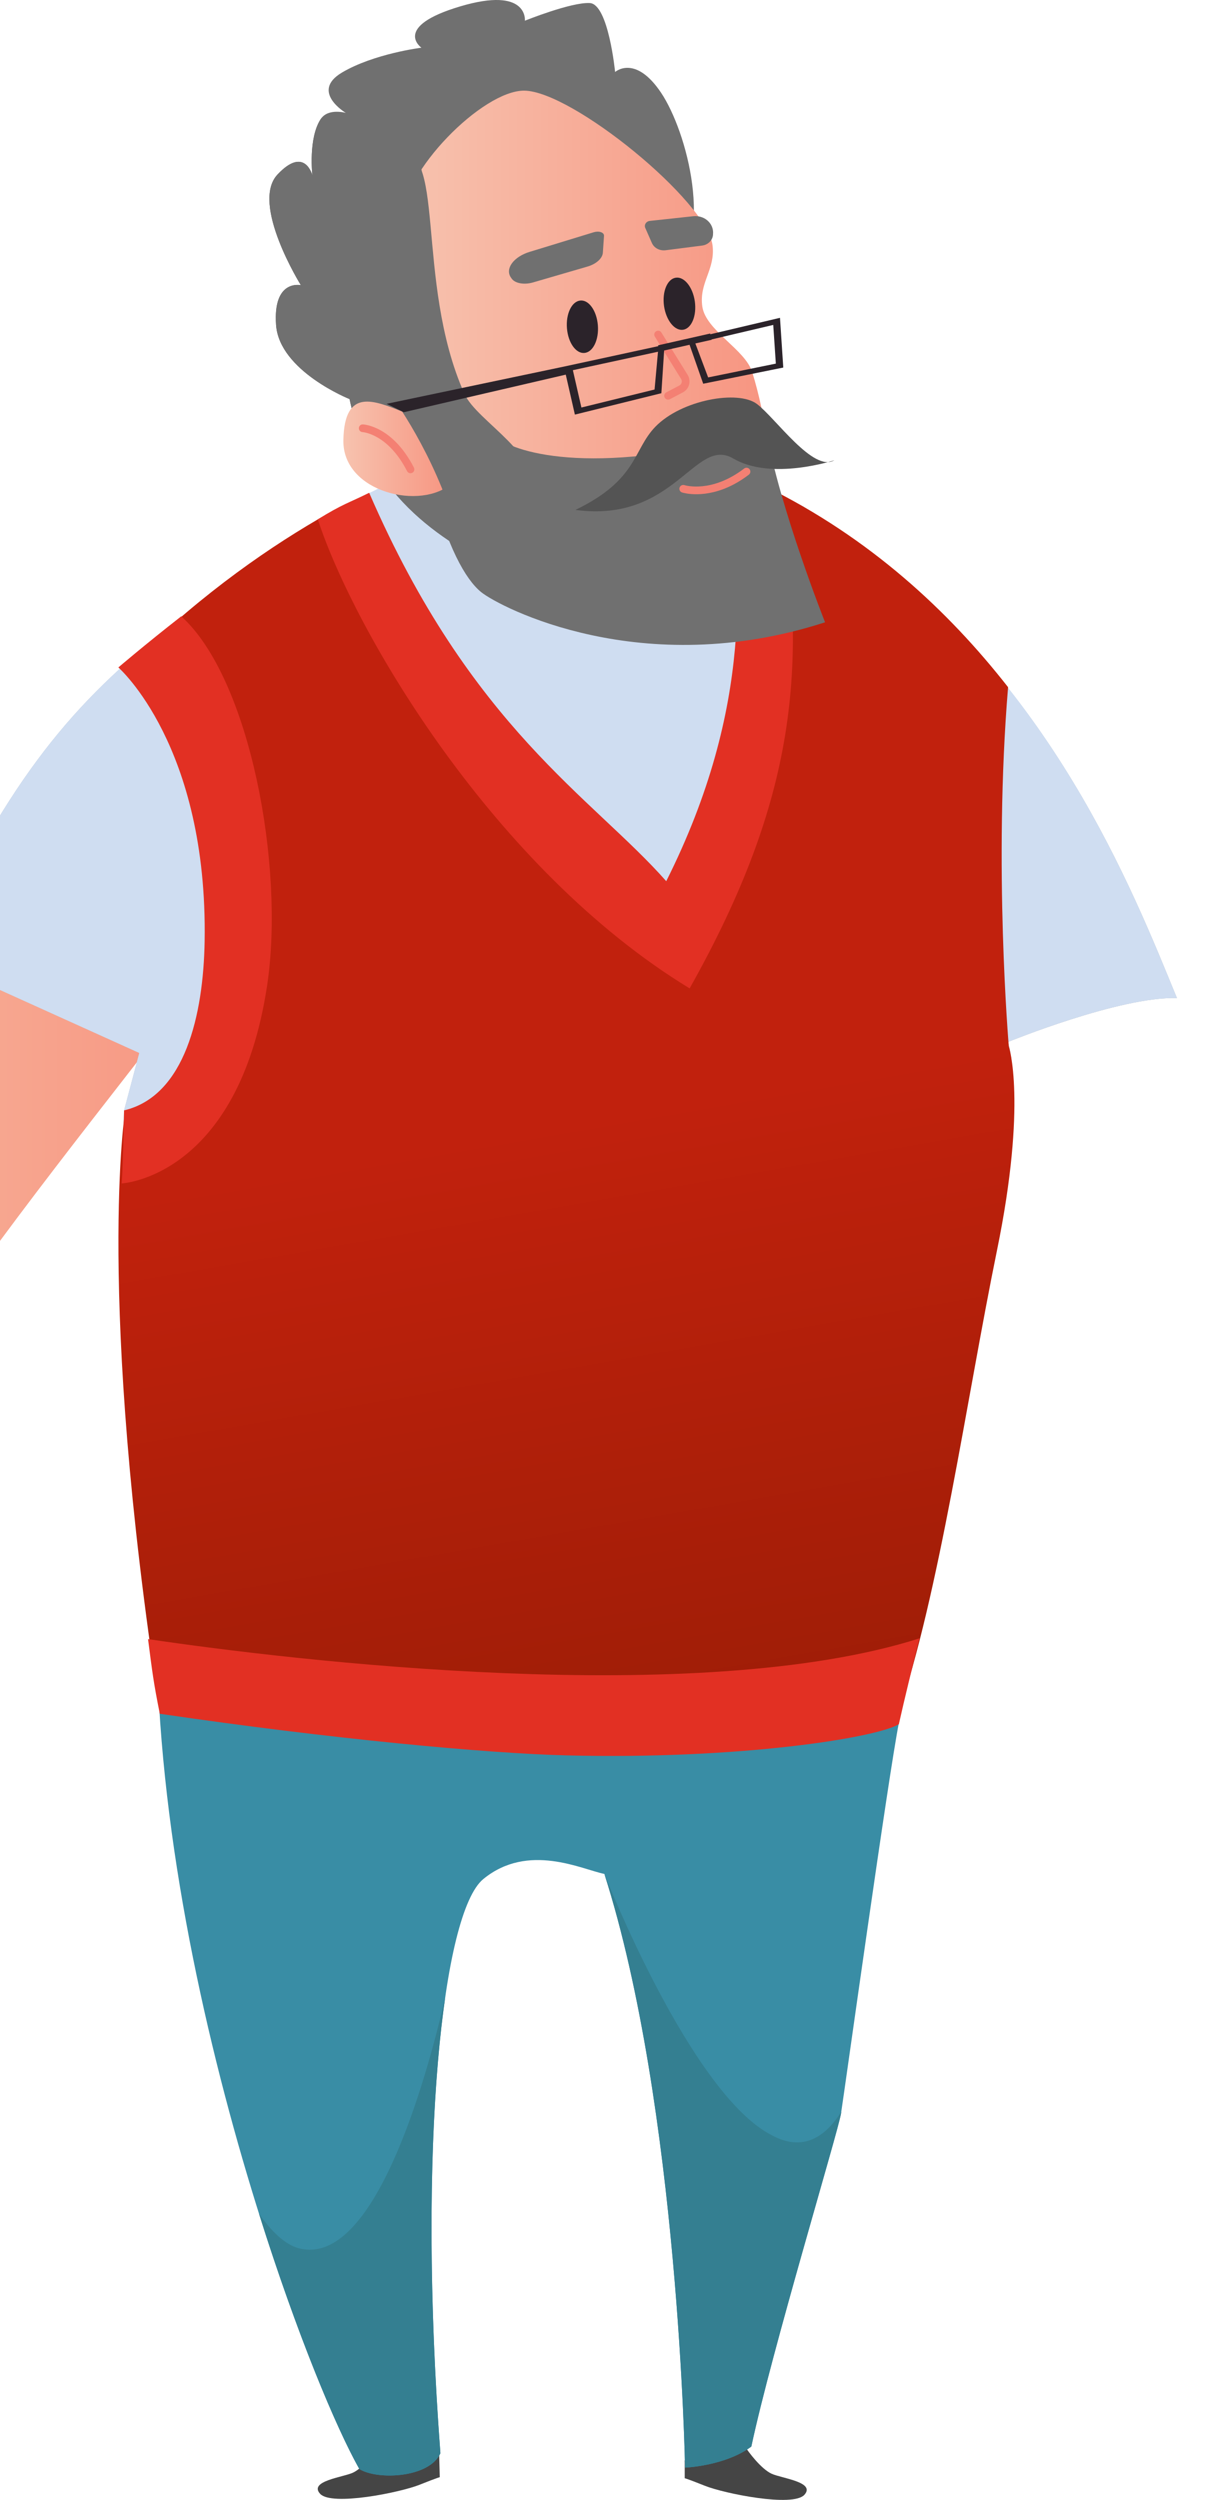 <svg width="299" height="617" viewBox="0 0 299 617" fill="none" xmlns="http://www.w3.org/2000/svg">
<g clip-path="url(#clip0_203_4062)">
<path d="M-24.179 384.568C-28.231 342.299 -12.864 331.08 -4.564 312.491C18.406 280.847 48.923 243.886 55.763 232.817C24.86 202.529 7.11 196.75 7.11 196.75C7.11 196.75 -66.228 288.443 -40.563 374.281C-40.516 374.432 -31.792 382.912 -24.189 384.578L-24.179 384.568Z" fill="url(#paint0_linear_203_4062)"/>
<path d="M169.058 607.249V611.644C169.058 611.644 169.369 611.644 174.089 613.527C178.809 615.409 195.787 618.864 198.613 615.729C201.44 612.586 192.988 611.663 190.529 610.543C187.976 609.386 184.754 605.169 183.812 603.597C180.034 604.228 169.058 607.24 169.058 607.24V607.249Z" fill="#454545"/>
<path d="M108.382 603.757L108.58 611.39C108.58 611.39 108.269 611.39 103.549 613.273C98.829 615.155 81.851 618.61 79.025 615.475C76.198 612.332 84.649 611.409 87.108 610.289C89.662 609.132 92.884 604.915 93.826 603.343C97.604 603.974 108.382 603.757 108.382 603.757Z" fill="#454545"/>
<path d="M229.45 387.656C227.33 387.985 222.487 422.443 221.969 425.05C219.369 438.02 208.496 516.234 207.658 521.59C206.979 525.938 190.491 580.396 185.507 603.823C179.025 608.623 169.142 609.019 169.142 609.019C169.142 609.019 167.606 519.971 149.225 462.501C143.741 461.409 130.391 454.66 119.311 463.781C109.343 471.997 102.965 528.856 108.74 605.48C105.961 611.588 93.166 612.143 88.719 609.367C73.701 582.693 31.427 467.113 39.774 377.086C171.554 396.531 229.403 387.656 229.459 387.646L229.45 387.656Z" fill="#398DA5"/>
<path d="M73.852 554.908C70.319 553.996 66.956 550.654 63.95 546.362C73.296 576.076 82.991 599.202 88.72 609.376C93.167 612.153 105.961 611.597 108.74 605.489C105.179 558.24 106.234 518.521 109.909 493.071C105.283 513.091 92.422 559.69 73.852 554.899V554.908Z" fill="#347F91"/>
<path d="M190.736 527.086C170.574 517.015 149.225 462.51 149.225 462.51C167.606 519.98 169.142 609.028 169.142 609.028C169.142 609.028 179.025 608.633 185.507 603.833C190.491 580.406 206.979 525.947 207.657 521.599C207.676 521.496 207.695 521.354 207.714 521.194C203.823 527.388 198.33 531.105 190.736 527.086Z" fill="#347F91"/>
<path d="M70.47 133.586C79.646 128.164 109.965 107.194 142.083 109.274C174.201 111.354 198.66 125.181 198.66 125.181C189.483 204.365 175.718 257.703 162.783 272.292C101.043 228.121 70.47 133.586 70.47 133.586Z" fill="#CFDDF1"/>
<path d="M290.596 246.333C279.573 219.49 259.533 168.307 211.643 134.235C205.255 151.685 203.785 169.229 210.041 186.623C211.794 191.508 214.083 196.176 216.241 200.901C225.21 220.506 232.012 241.1 236.478 262.183C236.685 263.181 237.034 264.339 238.004 264.659C238.579 264.847 239.201 264.659 239.776 264.489C243.064 263.482 246.399 262.616 249.772 261.901C249.376 258.635 248.886 257.167 248.886 257.167C248.886 257.167 276.416 245.919 290.605 246.333H290.596Z" fill="#B5BBC0"/>
<path d="M290.596 246.333C279.572 219.49 259.335 167.912 211.445 133.84C205.057 151.29 203.785 169.229 210.032 186.623C211.784 191.508 214.074 196.176 216.231 200.901C225.2 220.506 232.003 241.1 236.469 262.183C236.676 263.181 237.025 264.339 237.995 264.659C238.57 264.847 239.192 264.659 239.766 264.489C243.054 263.482 246.39 262.616 249.763 261.901C249.367 258.635 248.877 257.166 248.877 257.166C248.877 257.166 276.407 245.919 290.596 246.333Z" fill="#CFDDF1"/>
<path d="M58.862 225.702C60.765 186.209 44.268 161.201 40.094 156.109C16.248 175.15 0.853 194.529 -18.169 236.121L34.394 259.877L30.635 274.042C30.635 274.042 30.578 275.209 30.503 277.318C40.509 277.788 56.752 269.572 58.871 225.692L58.862 225.702Z" fill="#BCC5D1"/>
<path d="M58.862 225.702C60.765 186.209 44.268 161.201 40.094 156.109C16.248 175.15 0.853 194.529 -18.169 236.121L34.394 259.877L30.635 274.042C30.635 274.042 30.578 275.209 30.503 277.318C40.509 277.788 56.752 269.572 58.871 225.692L58.862 225.702Z" fill="#CFDDF1"/>
<path d="M248.915 169.625C234.104 150.697 214.762 132.776 189.163 120.126C187.59 149.671 192.15 205.099 170.273 234.022C173.099 253.656 93.92 162.782 81.069 126.696C67.304 134.47 50.336 146.085 33.349 162.707C88.465 261.534 30.909 274.052 30.909 274.052C30.909 274.052 23.635 319.493 39.444 422.189C82.143 429.295 120.178 431.158 139.785 431.582C159.391 431.996 216.128 426.998 221.545 423.666C231.975 393.246 238.645 345.32 246.154 308.641C253.663 271.972 249.075 258.211 249.075 258.211C249.075 258.211 245.24 213.626 248.896 169.625H248.915Z" fill="url(#paint1_linear_203_4062)"/>
<path d="M29.222 164.73C29.222 164.73 51.353 184.035 50.524 232.375C50.213 250.409 45.7 270.466 30.635 274.052C30.315 290.137 30.032 292.085 30.032 292.085C30.032 292.085 58.806 290.636 65.957 243.208C70.375 213.871 61.717 167.385 44.748 152.109C35.713 159.168 29.222 164.73 29.222 164.73Z" fill="#E23023"/>
<path d="M170.273 243.942C196.766 196.797 199.244 164.542 192.772 121.934C186.996 118.658 186.139 119.223 179.817 116.851C182.907 141.04 186.252 174.152 164.497 217.485C146.333 196.901 116.296 179.62 91.15 121.623C86.119 124.127 84.659 124.343 78.469 128.183C87.523 155.855 121.883 214.483 170.273 243.942Z" fill="#E23023"/>
<path d="M36.552 404.541C37.607 412.701 37.871 415.073 39.454 422.97C82.001 429.219 120.187 432.74 139.794 433.238C182.728 434.33 216.504 428.871 221.931 425.539C223.439 418.828 225.153 411.873 227.028 404.353C172.336 421.765 72.043 409.802 36.552 404.541Z" fill="#E23023"/>
<path d="M125.737 141.727C110.314 134.358 91.423 123.195 86.307 98.498C86.307 98.498 68.972 91.589 68.161 80.2C67.351 68.821 74.285 70.384 74.285 70.384C74.285 70.384 61.745 50.27 68.519 43.07C75.284 35.879 77.131 43.296 77.131 43.296C77.131 43.296 76.057 34.109 79.204 29.366C81.041 26.608 85.384 27.869 85.384 27.869C85.384 27.869 76.528 22.608 84.423 17.911C92.328 13.224 104.048 11.774 104.048 11.774C104.048 11.774 96.728 6.607 113.611 1.581C130.495 -3.445 129.6 5.111 129.6 5.111C129.6 5.111 141.037 0.489 145.635 0.753C150.242 1.035 151.872 17.77 151.872 17.77C151.872 17.77 156.819 13.337 163.225 22.89C169.623 32.453 176.491 58.101 165.618 69.075C154.746 80.04 125.746 141.718 125.746 141.718L125.737 141.727Z" fill="#707070"/>
<path d="M87.052 41.47C81.201 44.331 79.081 34.721 79.552 28.999C79.439 29.13 79.307 29.215 79.204 29.366C76.047 34.109 77.131 43.296 77.131 43.296C77.131 43.296 75.284 35.879 68.519 43.07C61.745 50.27 74.285 70.384 74.285 70.384C74.285 70.384 67.351 68.821 68.161 80.2C68.972 91.589 86.307 98.498 86.307 98.498C91.433 123.195 110.314 134.358 125.737 141.727C125.737 141.727 139.521 112.427 151.646 90.61C116.758 16.772 108.599 30.956 87.052 41.47Z" fill="#707070"/>
<path d="M190.698 141.727C190.698 141.727 192.799 114.432 185.705 91.796C183.943 86.215 174.295 81.584 173.41 75.692C172.534 69.8 176.651 66.525 175.935 60.614C174.644 49.715 141.254 22.457 129.42 22.372C119.132 22.326 99.149 42.533 99.337 54.289C100.289 112.117 116.626 132.823 124.408 139.017C129.053 142.706 145.522 156.297 190.689 141.718L190.698 141.727Z" fill="url(#paint2_linear_203_4062)"/>
<path d="M122.939 108.145C116.419 102.893 102.287 85.829 104.096 41.78C101.185 46.251 99.31 50.759 99.385 54.468C100.544 113.124 110.983 139.845 118.803 146.141C123.467 149.897 158.553 168.222 203.71 153.586C203.71 153.586 192.461 125.275 189.135 106.14C147.774 118.188 127.433 111.75 122.948 108.145H122.939Z" fill="#707070"/>
<path d="M111.595 119.223C104.228 126.103 84.49 121.623 84.781 108.587C85.055 95.552 92.432 98.865 99.696 101.735C106.941 104.606 111.595 119.223 111.595 119.223Z" fill="url(#paint3_linear_203_4062)"/>
<path d="M111.416 126.687C111.416 126.687 129.072 134.903 131.804 123.6C134.536 112.277 117.794 104.192 114.666 97.18C102.173 69.188 110.53 33.818 97.547 38.354C84.574 42.891 95.898 96.634 95.898 96.634C95.898 96.634 105.546 109.114 111.406 126.687H111.416Z" fill="#707070"/>
<path d="M142.074 125.849C157.497 118.404 156.216 111.1 161.812 105.321C168.276 98.667 182.238 96.201 186.883 99.702C191.528 103.204 200.837 116.7 206 113.594C206 113.594 190.529 118.733 181.042 113.162C171.554 107.59 166.646 129.162 142.074 125.849Z" fill="#545454"/>
<path d="M176.067 57.574C176.114 56.369 175.606 55.221 174.663 54.411C173.731 53.611 172.449 53.225 171.149 53.367L160.437 54.524C160.013 54.562 159.627 54.797 159.419 55.136C159.193 55.475 159.155 55.88 159.316 56.247L160.955 59.974C161.501 61.216 162.886 61.95 164.356 61.762L173.382 60.604C174.852 60.416 175.982 59.258 176.048 57.884V57.574H176.067Z" fill="#707070"/>
<path d="M126.161 68.511C125.426 67.485 125.511 66.205 126.396 64.981C127.282 63.767 128.884 62.732 130.787 62.157L146.596 57.32C147.218 57.131 147.868 57.122 148.377 57.301C148.886 57.48 149.159 57.809 149.131 58.223L148.848 62.374C148.754 63.767 147.209 65.169 145.023 65.8L131.607 69.706C129.421 70.346 127.188 69.941 126.349 68.784L126.161 68.511Z" fill="#707070"/>
<path d="M171.554 74.384C171.045 70.835 168.935 68.219 166.843 68.539C164.751 68.859 163.451 71.993 163.951 75.532C164.469 79.08 166.57 81.697 168.661 81.386C170.753 81.066 172.053 77.932 171.554 74.384Z" fill="#2B232A"/>
<path d="M147.614 80.266C147.322 76.68 145.381 73.96 143.27 74.177C141.16 74.393 139.69 77.462 139.982 81.029C140.274 84.605 142.215 87.325 144.326 87.109C146.436 86.902 147.906 83.843 147.614 80.266Z" fill="#2B232A"/>
<path d="M101.363 116.804C101.014 116.804 100.685 116.616 100.515 116.286C95.757 107.025 89.586 106.658 89.52 106.648C88.992 106.63 88.587 106.178 88.606 105.66C88.625 105.133 89.068 104.719 89.595 104.747C89.897 104.757 96.944 105.171 102.201 115.411C102.437 115.882 102.258 116.456 101.787 116.691C101.646 116.766 101.495 116.795 101.354 116.795L101.363 116.804Z" fill="#F48073"/>
<path d="M168.624 96.832L165.402 98.526C164.941 98.77 164.356 98.592 164.111 98.13C163.867 97.669 164.046 97.086 164.507 96.841L167.729 95.147C168.021 94.996 168.229 94.733 168.304 94.413C168.389 94.093 168.332 93.763 168.144 93.49L161.681 83.071C161.407 82.619 161.539 82.036 161.992 81.763C162.463 81.481 163.028 81.622 163.301 82.073L169.746 92.464C170.207 93.151 170.358 94.046 170.151 94.883C169.934 95.721 169.378 96.436 168.615 96.832H168.624Z" fill="#F48073"/>
<path d="M181.164 119.552C174.088 123.28 168.671 121.632 168.407 121.548C167.908 121.388 167.625 120.851 167.785 120.352C167.945 119.854 168.482 119.581 168.982 119.731C169.255 119.816 175.737 121.736 183.736 115.637C184.15 115.317 184.753 115.392 185.074 115.816C185.394 116.239 185.309 116.832 184.895 117.152C183.613 118.131 182.36 118.922 181.164 119.552Z" fill="#F48073"/>
<path d="M173.646 94.704L193.394 90.714L192.583 78.44L175.389 82.497L175.351 82.318L162.481 85.227L162.528 85.433L139.238 90.478L95.456 99.665L99.686 101.745L139.69 92.464L141.942 102.328L163.292 97.048L163.979 86.507L170.254 85.095L173.627 94.714L173.646 94.704ZM190.916 80.191L191.556 89.744L174.842 93.151L171.686 84.765L175.709 83.862L175.69 83.777L190.925 80.191H190.916ZM161.624 96.135L143.553 100.578L141.443 91.363L162.462 86.808L161.615 96.144L161.624 96.135Z" fill="#2B232A"/>
</g>
<defs>
<linearGradient id="paint0_linear_203_4062" x1="-46" y1="290.655" x2="55.772" y2="290.655" gradientUnits="userSpaceOnUse">
<stop stop-color="#F7B59C"/>
<stop offset="1" stop-color="#F79480"/>
</linearGradient>
<linearGradient id="paint1_linear_203_4062" x1="111.322" y1="108.051" x2="168.145" y2="433.54" gradientUnits="userSpaceOnUse">
<stop stop-color="#C1210D"/>
<stop offset="0.52" stop-color="#C1210D"/>
<stop offset="1" stop-color="#9D1D06"/>
</linearGradient>
<linearGradient id="paint2_linear_203_4062" x1="99.337" y1="85.349" x2="190.991" y2="85.349" gradientUnits="userSpaceOnUse">
<stop stop-color="#F7C3AF"/>
<stop offset="1" stop-color="#F79480"/>
</linearGradient>
<linearGradient id="paint3_linear_203_4062" x1="84.772" y1="110.78" x2="111.595" y2="110.78" gradientUnits="userSpaceOnUse">
<stop stop-color="#F7C3AF"/>
<stop offset="1" stop-color="#F79480"/>
</linearGradient>
<clipPath id="clip0_203_4062">
<rect width="345" height="617" fill="white" transform="translate(-46)"/>
</clipPath>
</defs>
</svg>
